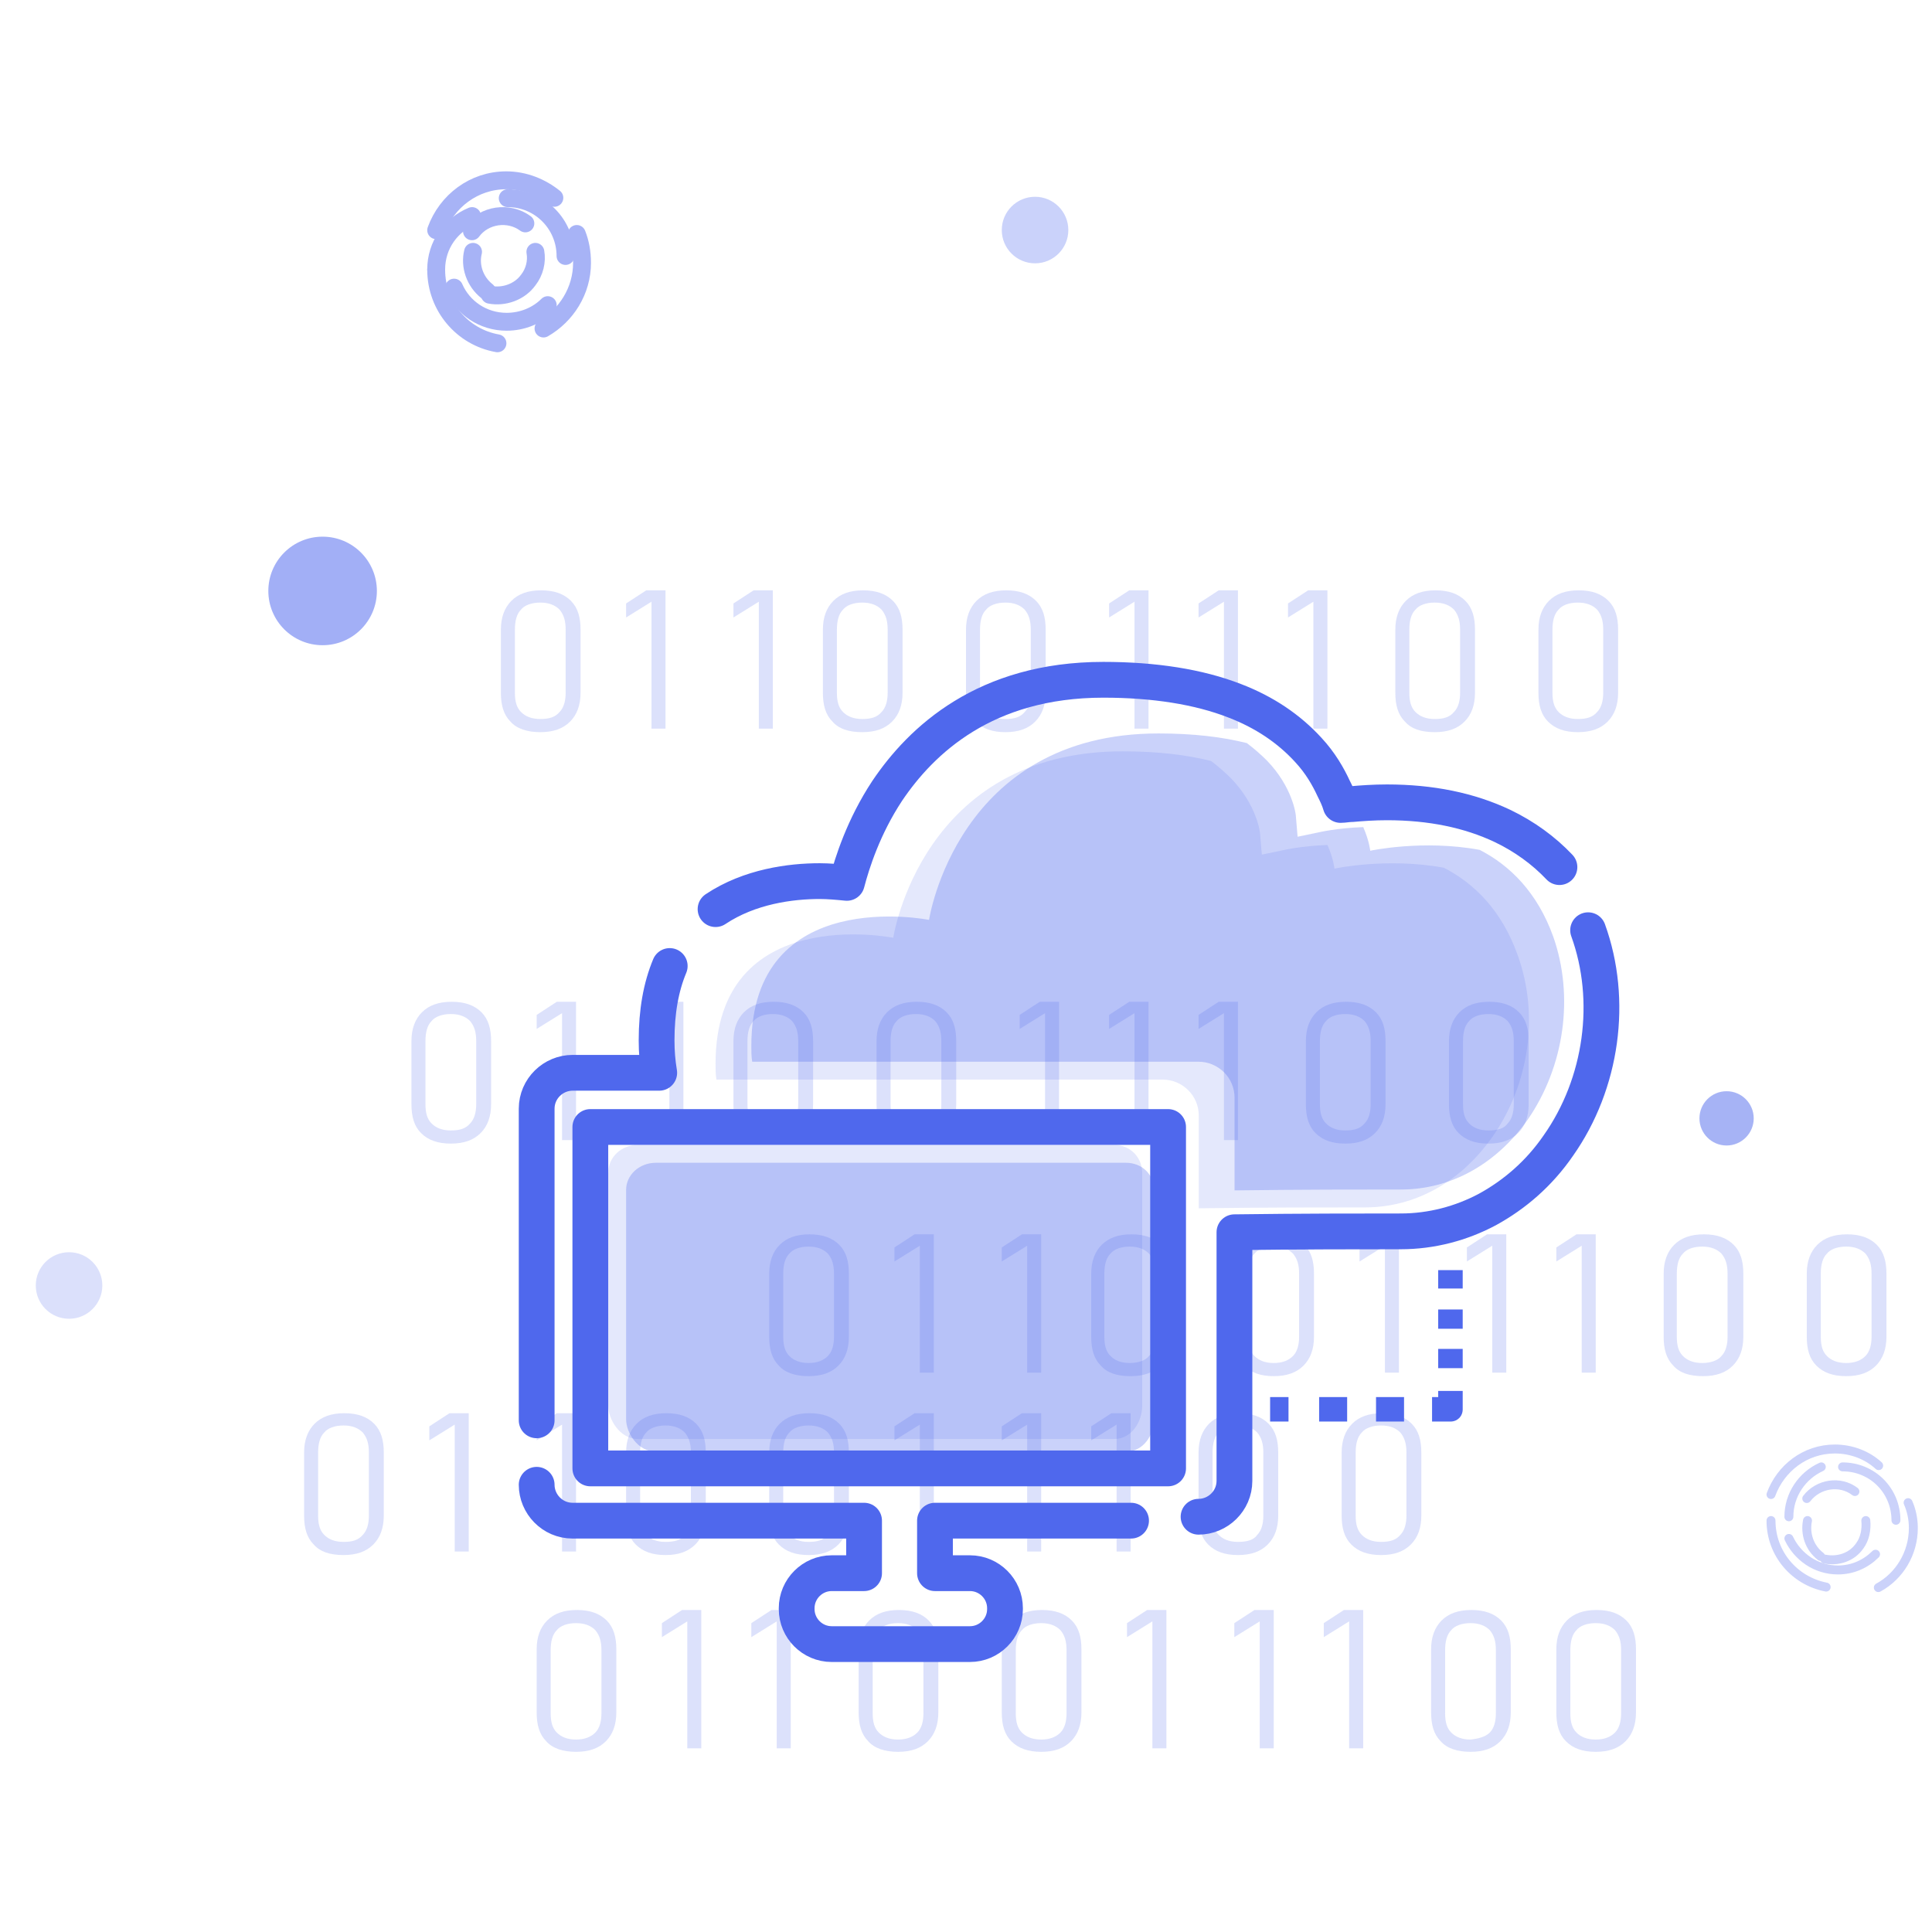 <?xml version="1.0" encoding="UTF-8"?>
<svg width="108px" height="108px" viewBox="0 0 108 108" version="1.1" xmlns="http://www.w3.org/2000/svg" xmlns:xlink="http://www.w3.org/1999/xlink">
    <!-- Generator: Sketch 56.2 (81672) - https://sketch.com -->
    <title>功能尝鲜</title>
    <desc>Created with Sketch.</desc>
    <g id="6.0.0个人中心" stroke="none" stroke-width="1" fill="none" fill-rule="evenodd">
        <g id="6.0.0个人中心_成为会员" transform="translate(-924, -855)">
            <g id="分组-11" transform="translate(924, 855)">
                <g id="分组-9">
                    <g transform="translate(2, 10)">
                        <g id="分组" opacity="0.2" transform="translate(21, 46)" fill="#4F68ED">
                            <path d="M0.538,7.34 C0.147,6.949 0,6.411 0,5.725 L0,2.202 C0,1.517 0.196,0.979 0.587,0.587 C0.979,0.196 1.517,0 2.251,0 C2.985,0 3.523,0.196 3.915,0.587 C4.306,0.979 4.453,1.517 4.453,2.202 L4.453,5.725 C4.453,6.411 4.257,6.949 3.866,7.34 C3.474,7.732 2.936,7.928 2.202,7.928 C1.468,7.928 0.93,7.732 0.538,7.34 Z M3.279,6.802 C3.523,6.557 3.621,6.166 3.621,5.725 L3.621,2.202 C3.621,1.713 3.523,1.37 3.279,1.077 C3.034,0.832 2.691,0.685 2.202,0.685 C1.713,0.685 1.321,0.832 1.126,1.077 C0.881,1.321 0.783,1.713 0.783,2.202 L0.783,5.725 C0.783,6.215 0.881,6.557 1.126,6.802 C1.37,7.047 1.713,7.193 2.202,7.193 C2.691,7.193 3.034,7.096 3.279,6.802 Z" id="形状" fill-rule="nonzero"></path>
                            <polygon id="路径" points="9.202 7.732 8.419 7.732 8.419 0.636 7 1.517 7 0.734 8.126 0 9.202 0"></polygon>
                            <polygon id="路径" points="15.202 7.732 14.419 7.732 14.419 0.636 13 1.517 13 0.734 14.126 0 15.202 0"></polygon>
                            <path d="M18.538,7.34 C18.147,6.949 18,6.411 18,5.725 L18,2.202 C18,1.517 18.196,0.979 18.587,0.587 C18.979,0.196 19.517,0 20.251,0 C20.985,0 21.523,0.196 21.915,0.587 C22.306,0.979 22.453,1.517 22.453,2.202 L22.453,5.725 C22.453,6.411 22.257,6.949 21.866,7.34 C21.474,7.732 20.936,7.928 20.202,7.928 C19.468,7.928 18.93,7.732 18.538,7.34 Z M21.279,6.802 C21.523,6.557 21.621,6.166 21.621,5.725 L21.621,2.202 C21.621,1.713 21.523,1.37 21.279,1.077 C21.034,0.832 20.691,0.685 20.202,0.685 C19.713,0.685 19.321,0.832 19.126,1.077 C18.881,1.321 18.783,1.713 18.783,2.202 L18.783,5.725 C18.783,6.215 18.881,6.557 19.126,6.802 C19.37,7.047 19.713,7.193 20.202,7.193 C20.691,7.193 21.034,7.096 21.279,6.802 Z" id="形状" fill-rule="nonzero"></path>
                            <path d="M26.538,7.34 C26.147,6.949 26,6.411 26,5.725 L26,2.202 C26,1.517 26.196,0.979 26.587,0.587 C26.979,0.196 27.517,0 28.251,0 C28.985,0 29.523,0.196 29.915,0.587 C30.306,0.979 30.453,1.517 30.453,2.202 L30.453,5.725 C30.453,6.411 30.257,6.949 29.866,7.34 C29.474,7.732 28.936,7.928 28.202,7.928 C27.468,7.928 26.93,7.732 26.538,7.34 Z M29.279,6.802 C29.523,6.557 29.621,6.166 29.621,5.725 L29.621,2.202 C29.621,1.713 29.523,1.37 29.279,1.077 C29.034,0.832 28.691,0.685 28.202,0.685 C27.713,0.685 27.321,0.832 27.126,1.077 C26.881,1.321 26.783,1.713 26.783,2.202 L26.783,5.725 C26.783,6.215 26.881,6.557 27.126,6.802 C27.37,7.047 27.713,7.193 28.202,7.193 C28.691,7.193 29.083,7.096 29.279,6.802 Z" id="形状" fill-rule="nonzero"></path>
                            <polygon id="路径" points="36.202 7.732 35.419 7.732 35.419 0.636 34 1.517 34 0.734 35.126 0 36.202 0"></polygon>
                            <polygon id="路径" points="41.202 7.732 40.419 7.732 40.419 0.636 39 1.517 39 0.734 40.126 0 41.202 0"></polygon>
                            <polygon id="路径" points="46.202 7.732 45.419 7.732 45.419 0.636 44 1.517 44 0.734 45.126 0 46.202 0"></polygon>
                            <path d="M50.538,7.34 C50.147,6.949 50,6.411 50,5.725 L50,2.202 C50,1.517 50.196,0.979 50.587,0.587 C50.979,0.196 51.517,0 52.251,0 C52.985,0 53.523,0.196 53.915,0.587 C54.306,0.979 54.453,1.517 54.453,2.202 L54.453,5.725 C54.453,6.411 54.257,6.949 53.866,7.34 C53.474,7.732 52.936,7.928 52.202,7.928 C51.468,7.928 50.93,7.732 50.538,7.34 Z M53.279,6.802 C53.523,6.557 53.621,6.166 53.621,5.725 L53.621,2.202 C53.621,1.713 53.523,1.37 53.279,1.077 C53.034,0.832 52.691,0.685 52.202,0.685 C51.713,0.685 51.321,0.832 51.126,1.077 C50.881,1.321 50.783,1.713 50.783,2.202 L50.783,5.725 C50.783,6.215 50.881,6.557 51.126,6.802 C51.37,7.047 51.713,7.193 52.202,7.193 C52.691,7.193 53.034,7.096 53.279,6.802 Z" id="形状" fill-rule="nonzero"></path>
                            <path d="M58.538,7.34 C58.147,6.949 58,6.411 58,5.725 L58,2.202 C58,1.517 58.196,0.979 58.587,0.587 C58.979,0.196 59.517,0 60.251,0 C60.985,0 61.523,0.196 61.915,0.587 C62.306,0.979 62.453,1.517 62.453,2.202 L62.453,5.725 C62.453,6.411 62.257,6.949 61.866,7.34 C61.474,7.732 60.936,7.928 60.202,7.928 C59.468,7.928 58.93,7.732 58.538,7.34 Z M61.279,6.802 C61.523,6.557 61.621,6.166 61.621,5.725 L61.621,2.202 C61.621,1.713 61.523,1.37 61.279,1.077 C61.034,0.832 60.691,0.685 60.202,0.685 C59.713,0.685 59.321,0.832 59.126,1.077 C58.881,1.321 58.783,1.713 58.783,2.202 L58.783,5.725 C58.783,6.215 58.881,6.557 59.126,6.802 C59.37,7.047 59.713,7.193 60.202,7.193 C60.691,7.193 61.083,7.096 61.279,6.802 Z" id="形状" fill-rule="nonzero"></path>
                        </g>
                        <g id="分组" opacity="0.2" transform="translate(41, 59)" fill="#4F68ED">
                            <path d="M0.538,7.34 C0.147,6.949 0,6.411 0,5.725 L0,2.202 C0,1.517 0.196,0.979 0.587,0.587 C0.979,0.196 1.517,0 2.251,0 C2.985,0 3.523,0.196 3.915,0.587 C4.306,0.979 4.453,1.517 4.453,2.202 L4.453,5.725 C4.453,6.411 4.257,6.949 3.866,7.34 C3.474,7.732 2.936,7.928 2.202,7.928 C1.468,7.928 0.881,7.732 0.538,7.34 Z M3.279,6.802 C3.523,6.557 3.621,6.166 3.621,5.725 L3.621,2.202 C3.621,1.713 3.523,1.37 3.279,1.077 C3.034,0.832 2.691,0.685 2.202,0.685 C1.713,0.685 1.321,0.832 1.126,1.077 C0.881,1.321 0.783,1.713 0.783,2.202 L0.783,5.725 C0.783,6.215 0.881,6.557 1.126,6.802 C1.37,7.047 1.713,7.193 2.202,7.193 C2.691,7.193 3.034,7.047 3.279,6.802 Z" id="形状" fill-rule="nonzero"></path>
                            <polygon id="路径" points="9.202 7.732 8.419 7.732 8.419 0.636 7 1.517 7 0.734 8.126 0 9.202 0"></polygon>
                            <polygon id="路径" points="15.202 7.732 14.419 7.732 14.419 0.636 13 1.517 13 0.734 14.126 0 15.202 0"></polygon>
                            <path d="M18.538,7.34 C18.147,6.949 18,6.411 18,5.725 L18,2.202 C18,1.517 18.196,0.979 18.587,0.587 C18.979,0.196 19.517,0 20.251,0 C20.985,0 21.523,0.196 21.915,0.587 C22.306,0.979 22.453,1.517 22.453,2.202 L22.453,5.725 C22.453,6.411 22.257,6.949 21.866,7.34 C21.474,7.732 20.936,7.928 20.202,7.928 C19.419,7.928 18.881,7.732 18.538,7.34 Z M21.23,6.802 C21.474,6.557 21.572,6.166 21.572,5.725 L21.572,2.202 C21.572,1.713 21.474,1.37 21.23,1.077 C20.985,0.832 20.643,0.685 20.153,0.685 C19.664,0.685 19.272,0.832 19.077,1.077 C18.832,1.321 18.734,1.713 18.734,2.202 L18.734,5.725 C18.734,6.215 18.832,6.557 19.077,6.802 C19.321,7.047 19.664,7.193 20.153,7.193 C20.643,7.193 21.034,7.047 21.23,6.802 Z" id="形状" fill-rule="nonzero"></path>
                            <path d="M26.538,7.34 C26.147,6.949 26,6.411 26,5.725 L26,2.202 C26,1.517 26.196,0.979 26.587,0.587 C26.979,0.196 27.517,0 28.251,0 C28.985,0 29.523,0.196 29.915,0.587 C30.306,0.979 30.453,1.517 30.453,2.202 L30.453,5.725 C30.453,6.411 30.257,6.949 29.866,7.34 C29.474,7.732 28.936,7.928 28.202,7.928 C27.468,7.928 26.93,7.732 26.538,7.34 Z M29.279,6.802 C29.523,6.557 29.621,6.166 29.621,5.725 L29.621,2.202 C29.621,1.713 29.523,1.37 29.279,1.077 C29.034,0.832 28.691,0.685 28.202,0.685 C27.713,0.685 27.321,0.832 27.126,1.077 C26.881,1.321 26.783,1.713 26.783,2.202 L26.783,5.725 C26.783,6.215 26.881,6.557 27.126,6.802 C27.37,7.047 27.713,7.193 28.202,7.193 C28.691,7.193 29.034,7.047 29.279,6.802 Z" id="形状" fill-rule="nonzero"></path>
                            <polygon id="路径" points="35.202 7.732 34.419 7.732 34.419 0.636 33 1.517 33 0.734 34.126 0 35.202 0"></polygon>
                            <polygon id="路径" points="41.202 7.732 40.419 7.732 40.419 0.636 39 1.517 39 0.734 40.126 0 41.202 0"></polygon>
                            <polygon id="路径" points="46.202 7.732 45.419 7.732 45.419 0.636 44 1.517 44 0.734 45.126 0 46.202 0"></polygon>
                            <path d="M50.538,7.34 C50.147,6.949 50,6.411 50,5.725 L50,2.202 C50,1.517 50.196,0.979 50.587,0.587 C50.979,0.196 51.517,0 52.251,0 C52.985,0 53.523,0.196 53.915,0.587 C54.306,0.979 54.453,1.517 54.453,2.202 L54.453,5.725 C54.453,6.411 54.257,6.949 53.866,7.34 C53.474,7.732 52.936,7.928 52.202,7.928 C51.419,7.928 50.881,7.732 50.538,7.34 Z M53.23,6.802 C53.474,6.557 53.572,6.166 53.572,5.725 L53.572,2.202 C53.572,1.713 53.474,1.37 53.23,1.077 C52.985,0.832 52.643,0.685 52.153,0.685 C51.664,0.685 51.272,0.832 51.077,1.077 C50.832,1.321 50.734,1.713 50.734,2.202 L50.734,5.725 C50.734,6.215 50.832,6.557 51.077,6.802 C51.321,7.047 51.664,7.193 52.153,7.193 C52.643,7.193 53.034,7.047 53.23,6.802 Z" id="形状" fill-rule="nonzero"></path>
                            <path d="M58.538,7.34 C58.147,6.949 58,6.411 58,5.725 L58,2.202 C58,1.517 58.196,0.979 58.587,0.587 C58.979,0.196 59.517,0 60.251,0 C60.985,0 61.523,0.196 61.915,0.587 C62.306,0.979 62.453,1.517 62.453,2.202 L62.453,5.725 C62.453,6.411 62.257,6.949 61.866,7.34 C61.474,7.732 60.936,7.928 60.202,7.928 C59.468,7.928 58.93,7.732 58.538,7.34 Z M61.279,6.802 C61.523,6.557 61.621,6.166 61.621,5.725 L61.621,2.202 C61.621,1.713 61.523,1.37 61.279,1.077 C61.034,0.832 60.691,0.685 60.202,0.685 C59.713,0.685 59.321,0.832 59.126,1.077 C58.881,1.321 58.783,1.713 58.783,2.202 L58.783,5.725 C58.783,6.215 58.881,6.557 59.126,6.802 C59.37,7.047 59.713,7.193 60.202,7.193 C60.691,7.193 61.034,7.047 61.279,6.802 Z" id="形状" fill-rule="nonzero"></path>
                        </g>
                        <g id="分组" opacity="0.2" transform="translate(28, 80)" fill="#4F68ED">
                            <path d="M0.538,7.34 C0.147,6.949 0,6.411 0,5.725 L0,2.202 C0,1.517 0.196,0.979 0.587,0.587 C0.979,0.196 1.517,0 2.251,0 C2.985,0 3.523,0.196 3.915,0.587 C4.306,0.979 4.453,1.517 4.453,2.202 L4.453,5.725 C4.453,6.411 4.257,6.949 3.866,7.34 C3.474,7.732 2.936,7.928 2.202,7.928 C1.468,7.928 0.881,7.732 0.538,7.34 Z M3.279,6.851 C3.523,6.606 3.621,6.215 3.621,5.774 L3.621,2.251 C3.621,1.762 3.523,1.419 3.279,1.126 C3.034,0.881 2.691,0.734 2.202,0.734 C1.713,0.734 1.321,0.881 1.126,1.126 C0.881,1.37 0.783,1.762 0.783,2.251 L0.783,5.774 C0.783,6.264 0.881,6.606 1.126,6.851 C1.37,7.096 1.713,7.242 2.202,7.242 C2.691,7.242 3.034,7.096 3.279,6.851 Z" id="形状" fill-rule="nonzero"></path>
                            <polygon id="路径" points="9.202 7.732 8.419 7.732 8.419 0.636 7 1.517 7 0.734 8.126 0 9.202 0"></polygon>
                            <polygon id="路径" points="14.202 7.732 13.419 7.732 13.419 0.636 12 1.517 12 0.734 13.126 0 14.202 0"></polygon>
                            <path d="M18.538,7.34 C18.147,6.949 18,6.411 18,5.725 L18,2.202 C18,1.517 18.196,0.979 18.587,0.587 C18.979,0.196 19.517,0 20.251,0 C20.985,0 21.523,0.196 21.915,0.587 C22.306,0.979 22.453,1.517 22.453,2.202 L22.453,5.725 C22.453,6.411 22.257,6.949 21.866,7.34 C21.474,7.732 20.936,7.928 20.202,7.928 C19.468,7.928 18.881,7.732 18.538,7.34 Z M21.279,6.851 C21.523,6.606 21.621,6.215 21.621,5.774 L21.621,2.251 C21.621,1.762 21.523,1.419 21.279,1.126 C21.034,0.881 20.691,0.734 20.202,0.734 C19.713,0.734 19.321,0.881 19.126,1.126 C18.881,1.37 18.783,1.762 18.783,2.251 L18.783,5.774 C18.783,6.264 18.881,6.606 19.126,6.851 C19.37,7.096 19.713,7.242 20.202,7.242 C20.691,7.242 21.034,7.096 21.279,6.851 Z" id="形状" fill-rule="nonzero"></path>
                            <path d="M26.538,7.34 C26.147,6.949 26,6.411 26,5.725 L26,2.202 C26,1.517 26.196,0.979 26.587,0.587 C26.979,0.196 27.517,0 28.251,0 C28.985,0 29.523,0.196 29.915,0.587 C30.306,0.979 30.453,1.517 30.453,2.202 L30.453,5.725 C30.453,6.411 30.257,6.949 29.866,7.34 C29.474,7.732 28.936,7.928 28.202,7.928 C27.468,7.928 26.93,7.732 26.538,7.34 Z M29.279,6.851 C29.523,6.606 29.621,6.215 29.621,5.774 L29.621,2.251 C29.621,1.762 29.523,1.419 29.279,1.126 C29.034,0.881 28.691,0.734 28.202,0.734 C27.713,0.734 27.321,0.881 27.126,1.126 C26.881,1.37 26.783,1.762 26.783,2.251 L26.783,5.774 C26.783,6.264 26.881,6.606 27.126,6.851 C27.37,7.096 27.713,7.242 28.202,7.242 C28.691,7.242 29.034,7.096 29.279,6.851 Z" id="形状" fill-rule="nonzero"></path>
                            <polygon id="路径" points="35.202 7.732 34.419 7.732 34.419 0.636 33 1.517 33 0.734 34.126 0 35.202 0"></polygon>
                            <polygon id="路径" points="41.202 7.732 40.419 7.732 40.419 0.636 39 1.517 39 0.734 40.126 0 41.202 0"></polygon>
                            <polygon id="路径" points="46.202 7.732 45.419 7.732 45.419 0.636 44 1.517 44 0.734 45.126 0 46.202 0"></polygon>
                            <path d="M50.538,7.34 C50.147,6.949 50,6.411 50,5.725 L50,2.202 C50,1.517 50.196,0.979 50.587,0.587 C50.979,0.196 51.517,0 52.251,0 C52.985,0 53.523,0.196 53.915,0.587 C54.306,0.979 54.453,1.517 54.453,2.202 L54.453,5.725 C54.453,6.411 54.257,6.949 53.866,7.34 C53.474,7.732 52.936,7.928 52.202,7.928 C51.468,7.928 50.881,7.732 50.538,7.34 Z M53.279,6.851 C53.523,6.606 53.621,6.215 53.621,5.774 L53.621,2.251 C53.621,1.762 53.523,1.419 53.279,1.126 C53.034,0.881 52.691,0.734 52.202,0.734 C51.713,0.734 51.321,0.881 51.126,1.126 C50.881,1.37 50.783,1.762 50.783,2.251 L50.783,5.774 C50.783,6.264 50.881,6.606 51.126,6.851 C51.37,7.096 51.713,7.242 52.202,7.242 C52.643,7.193 53.034,7.096 53.279,6.851 Z" id="形状" fill-rule="nonzero"></path>
                            <path d="M57.538,7.34 C57.147,6.949 57,6.411 57,5.725 L57,2.202 C57,1.517 57.196,0.979 57.587,0.587 C57.979,0.196 58.517,0 59.251,0 C59.985,0 60.523,0.196 60.915,0.587 C61.306,0.979 61.453,1.517 61.453,2.202 L61.453,5.725 C61.453,6.411 61.257,6.949 60.866,7.34 C60.474,7.732 59.936,7.928 59.202,7.928 C58.468,7.928 57.93,7.732 57.538,7.34 Z M60.279,6.851 C60.523,6.606 60.621,6.215 60.621,5.774 L60.621,2.251 C60.621,1.762 60.523,1.419 60.279,1.126 C60.034,0.881 59.691,0.734 59.202,0.734 C58.713,0.734 58.321,0.881 58.126,1.126 C57.881,1.37 57.783,1.762 57.783,2.251 L57.783,5.774 C57.783,6.264 57.881,6.606 58.126,6.851 C58.37,7.096 58.713,7.242 59.202,7.242 C59.691,7.242 60.034,7.096 60.279,6.851 Z" id="形状" fill-rule="nonzero"></path>
                        </g>
                        <g id="分组" opacity="0.2" transform="translate(15, 69)" fill="#4F68ED">
                            <path d="M0.538,7.34 C0.147,6.949 0,6.411 0,5.725 L0,2.202 C0,1.517 0.196,0.979 0.587,0.587 C0.979,0.196 1.517,0 2.251,0 C2.985,0 3.523,0.196 3.915,0.587 C4.306,0.979 4.453,1.517 4.453,2.202 L4.453,5.725 C4.453,6.411 4.257,6.949 3.866,7.34 C3.474,7.732 2.936,7.928 2.202,7.928 C1.419,7.928 0.881,7.732 0.538,7.34 Z M3.279,6.802 C3.523,6.557 3.621,6.166 3.621,5.725 L3.621,2.202 C3.621,1.713 3.523,1.37 3.279,1.077 C3.034,0.832 2.691,0.685 2.202,0.685 C1.713,0.685 1.321,0.832 1.126,1.077 C0.881,1.321 0.783,1.713 0.783,2.202 L0.783,5.725 C0.783,6.215 0.881,6.557 1.126,6.802 C1.37,7.047 1.713,7.193 2.202,7.193 C2.691,7.193 3.034,7.096 3.279,6.802 Z" id="形状" fill-rule="nonzero"></path>
                            <polygon id="路径" points="9.202 7.732 8.419 7.732 8.419 0.636 7 1.517 7 0.734 8.126 0 9.202 0"></polygon>
                            <polygon id="路径" points="15.202 7.732 14.419 7.732 14.419 0.636 13 1.517 13 0.734 14.126 0 15.202 0"></polygon>
                            <path d="M18.538,7.34 C18.147,6.949 18,6.411 18,5.725 L18,2.202 C18,1.517 18.196,0.979 18.587,0.587 C18.979,0.196 19.517,0 20.251,0 C20.985,0 21.523,0.196 21.915,0.587 C22.306,0.979 22.453,1.517 22.453,2.202 L22.453,5.725 C22.453,6.411 22.257,6.949 21.866,7.34 C21.474,7.732 20.936,7.928 20.202,7.928 C19.468,7.928 18.93,7.732 18.538,7.34 Z M21.279,6.802 C21.523,6.557 21.621,6.166 21.621,5.725 L21.621,2.202 C21.621,1.713 21.523,1.37 21.279,1.077 C21.034,0.832 20.691,0.685 20.202,0.685 C19.713,0.685 19.321,0.832 19.126,1.077 C18.881,1.321 18.783,1.713 18.783,2.202 L18.783,5.725 C18.783,6.215 18.881,6.557 19.126,6.802 C19.37,7.047 19.713,7.193 20.202,7.193 C20.691,7.193 21.083,7.096 21.279,6.802 Z" id="形状" fill-rule="nonzero"></path>
                            <path d="M26.538,7.34 C26.147,6.949 26,6.411 26,5.725 L26,2.202 C26,1.517 26.196,0.979 26.587,0.587 C26.979,0.196 27.517,0 28.251,0 C28.985,0 29.523,0.196 29.915,0.587 C30.306,0.979 30.453,1.517 30.453,2.202 L30.453,5.725 C30.453,6.411 30.257,6.949 29.866,7.34 C29.474,7.732 28.936,7.928 28.202,7.928 C27.468,7.928 26.93,7.732 26.538,7.34 Z M29.279,6.802 C29.523,6.557 29.621,6.166 29.621,5.725 L29.621,2.202 C29.621,1.713 29.523,1.37 29.279,1.077 C29.034,0.832 28.691,0.685 28.202,0.685 C27.713,0.685 27.321,0.832 27.126,1.077 C26.881,1.321 26.783,1.713 26.783,2.202 L26.783,5.725 C26.783,6.215 26.881,6.557 27.126,6.802 C27.37,7.047 27.713,7.193 28.202,7.193 C28.691,7.193 29.034,7.096 29.279,6.802 Z" id="形状" fill-rule="nonzero"></path>
                            <polygon id="路径" points="35.202 7.732 34.419 7.732 34.419 0.636 33 1.517 33 0.734 34.126 0 35.202 0"></polygon>
                            <polygon id="路径" points="41.202 7.732 40.419 7.732 40.419 0.636 39 1.517 39 0.734 40.126 0 41.202 0"></polygon>
                            <polygon id="路径" points="46.202 7.732 45.419 7.732 45.419 0.636 44 1.517 44 0.734 45.126 0 46.202 0"></polygon>
                            <path d="M50.538,7.34 C50.147,6.949 50,6.411 50,5.725 L50,2.202 C50,1.517 50.196,0.979 50.587,0.587 C50.979,0.196 51.517,0 52.251,0 C52.985,0 53.523,0.196 53.915,0.587 C54.306,0.979 54.453,1.517 54.453,2.202 L54.453,5.725 C54.453,6.411 54.257,6.949 53.866,7.34 C53.474,7.732 52.936,7.928 52.202,7.928 C51.468,7.928 50.93,7.732 50.538,7.34 Z M53.279,6.802 C53.523,6.557 53.621,6.166 53.621,5.725 L53.621,2.202 C53.621,1.713 53.523,1.37 53.279,1.077 C53.034,0.832 52.691,0.685 52.202,0.685 C51.713,0.685 51.321,0.832 51.126,1.077 C50.881,1.321 50.783,1.713 50.783,2.202 L50.783,5.725 C50.783,6.215 50.881,6.557 51.126,6.802 C51.37,7.047 51.713,7.193 52.202,7.193 C52.691,7.193 53.083,7.096 53.279,6.802 Z" id="形状" fill-rule="nonzero"></path>
                            <path d="M58.538,7.34 C58.147,6.949 58,6.411 58,5.725 L58,2.202 C58,1.517 58.196,0.979 58.587,0.587 C58.979,0.196 59.517,0 60.251,0 C60.985,0 61.523,0.196 61.915,0.587 C62.306,0.979 62.453,1.517 62.453,2.202 L62.453,5.725 C62.453,6.411 62.257,6.949 61.866,7.34 C61.474,7.732 60.936,7.928 60.202,7.928 C59.468,7.928 58.93,7.732 58.538,7.34 Z M61.279,6.802 C61.523,6.557 61.621,6.166 61.621,5.725 L61.621,2.202 C61.621,1.713 61.523,1.37 61.279,1.077 C61.034,0.832 60.691,0.685 60.202,0.685 C59.713,0.685 59.321,0.832 59.126,1.077 C58.881,1.321 58.783,1.713 58.783,2.202 L58.783,5.725 C58.783,6.215 58.881,6.557 59.126,6.802 C59.37,7.047 59.713,7.193 60.202,7.193 C60.691,7.193 61.034,7.096 61.279,6.802 Z" id="形状" fill-rule="nonzero"></path>
                        </g>
                        <g id="分组" opacity="0.3" transform="translate(97, 71)" stroke="#4F68ED" stroke-linecap="round" stroke-linejoin="round" stroke-width="0.5">
                            <path d="M0,2.545 C0.538,1.077 1.908,0 3.572,0 C4.502,0 5.383,0.343 6.019,0.93" id="路径"></path>
                            <path d="M3.083,7.719 C1.321,7.377 0,5.86 0,4" id="路径"></path>
                            <path d="M7.664,3 C7.86,3.44 7.957,3.93 7.957,4.419 C7.957,5.838 7.174,7.111 6,7.747" id="路径"></path>
                            <path d="M1,3.789 C1,2.566 1.734,1.489 2.811,1" id="路径"></path>
                            <path d="M5.845,5.881 C5.306,6.419 4.572,6.762 3.74,6.762 C2.517,6.762 1.489,6.028 1,5" id="路径"></path>
                            <path d="M4,1 C5.664,1 6.985,2.321 6.985,3.985" id="路径"></path>
                            <path d="M2.775,6.006 C2.139,5.517 1.894,4.734 2.041,4" id="路径"></path>
                            <path d="M5.3,4 C5.349,4.489 5.251,5.028 4.957,5.419 C4.517,6.055 3.734,6.3 3,6.153" id="路径"></path>
                            <path d="M2,2.768 C2.636,1.936 3.86,1.74 4.691,2.377" id="路径"></path>
                        </g>
                        <circle id="椭圆形" fill="#4F68ED" opacity="0.2" cx="1.86" cy="61.86" r="1.86"></circle>
                        <circle id="椭圆形" fill="#4F68ED" opacity="0.5" cx="94.517" cy="52.517" r="1.517"></circle>
                        <path d="M78.396,61 L79.766,61 L79.766,62.028 L78.396,62.028 L78.396,61 Z M78.396,65.404 L79.766,65.404 L79.766,66.481 L78.396,66.481 L78.396,65.404 Z M78.396,63.202 L79.766,63.202 L79.766,64.279 L78.396,64.279 L78.396,63.202 Z M78.396,68.096 L78.053,68.096 L78.053,69.466 L79.081,69.466 C79.472,69.466 79.766,69.172 79.766,68.781 L79.766,67.753 L78.396,67.753 L78.396,68.096 Z M71.74,68.096 L73.306,68.096 L73.306,69.466 L71.74,69.466 L71.74,68.096 Z M74.921,68.096 L76.487,68.096 L76.487,69.466 L74.921,69.466 L74.921,68.096 Z M69,68.096 L70.028,68.096 L70.028,69.466 L69,69.466 L69,68.096 Z" id="形状" fill="#4F68ED" fill-rule="nonzero"></path>
                        <path d="M84.825,42.353 C83.944,39.906 82.427,38.389 80.714,37.508 C77.533,36.921 74.597,37.557 74.597,37.557 C74.597,37.557 74.548,37.019 74.206,36.236 C72.738,36.285 71.71,36.53 71.71,36.53 L70.536,36.774 L70.438,35.6 C70.438,35.502 70.242,33.985 68.823,32.517 C68.48,32.174 68.089,31.832 67.697,31.538 C66.327,31.196 64.712,31 62.755,31 C51.5,31 49.934,41.423 49.934,41.423 C49.934,41.423 40,39.417 40,48.47 C40,48.763 40,49.057 40.049,49.351 L65.006,49.351 C66.082,49.351 67.012,50.232 67.012,51.357 L67.012,56.544 C70.682,56.495 74.108,56.495 76.31,56.495 C79.099,56.495 81.644,55.076 83.406,52.58 C85.461,49.595 85.999,45.681 84.825,42.353 L84.825,42.353 Z" id="路径" fill="#4F68ED" opacity="0.3"></path>
                        <path d="M82.825,43.353 C81.944,40.906 80.427,39.389 78.714,38.508 C75.533,37.921 72.597,38.557 72.597,38.557 C72.597,38.557 72.548,38.019 72.206,37.236 C70.738,37.285 69.71,37.53 69.71,37.53 L68.536,37.774 L68.438,36.6 C68.438,36.502 68.242,34.985 66.823,33.517 C66.48,33.174 66.089,32.832 65.697,32.538 C64.327,32.196 62.712,32 60.755,32 C49.5,32 47.934,42.423 47.934,42.423 C47.934,42.423 38,40.417 38,49.47 C38,49.763 38,50.057 38.049,50.351 L63.006,50.351 C64.082,50.351 65.012,51.232 65.012,52.357 L65.012,57.544 C68.682,57.495 72.108,57.495 74.31,57.495 C77.099,57.495 79.644,56.076 81.406,53.58 C83.51,50.595 84.048,46.681 82.825,43.353 L82.825,43.353 Z" id="路径" fill="#4F68ED" opacity="0.15"></path>
                        <path d="M65,74.787 C66.077,74.787 67.006,73.906 67.006,72.78 L67.006,58.883 C70.676,58.834 74.102,58.834 76.304,58.834 C78.017,58.834 79.681,58.393 81.149,57.61 C82.666,56.778 84.036,55.604 85.112,54.038 L85.112,54.038 C87.559,50.564 88.195,45.915 86.776,42" id="路径" stroke="#4F68ED" stroke-width="2" stroke-linecap="round" stroke-linejoin="round"></path>
                        <path d="M28,73 C28,74.077 28.881,75.006 30.006,75.006 L46.302,75.006 L46.302,77.942 L44.491,77.942 C43.415,77.942 42.534,78.823 42.534,79.9 L42.534,79.949 C42.534,81.025 43.415,81.906 44.491,81.906 L52.223,81.906 C53.3,81.906 54.18,81.025 54.18,79.949 L54.18,79.9 C54.18,78.823 53.3,77.942 52.223,77.942 L50.266,77.942 L50.266,75.006 L61.227,75.006" id="路径" stroke="#4F68ED" stroke-width="2" stroke-linecap="round" stroke-linejoin="round"></path>
                        <path d="M35.438,44 C34.949,45.174 34.704,46.545 34.704,48.159 C34.704,48.796 34.753,49.383 34.851,49.97 L30.006,49.97 C28.93,49.97 28,50.851 28,51.976 L28,69.397" id="路径" stroke="#4F68ED" stroke-width="2" stroke-linecap="round" stroke-linejoin="round"></path>
                        <rect id="矩形" stroke="#4F68ED" stroke-width="2" stroke-linecap="round" stroke-linejoin="round" x="31" y="53" width="32.297" height="19.085"></rect>
                        <path d="M62.508,56.517 C62.508,55.636 61.823,55 60.942,55 L34.664,55 C33.734,55 33,55.685 33,56.517 L33,69.338 C33,70.072 33.636,71.149 34.664,71.149 L60.942,71.149 C61.921,71.149 62.508,70.219 62.508,69.338 L62.508,56.517 L62.508,56.517 Z" id="路径" fill="#4F68ED" opacity="0.3"></path>
                        <path d="M61.85,55.566 C61.85,54.685 61.165,54 60.285,54 L33.664,54 C32.734,54 32,54.685 32,55.566 L32,68.583 C32,69.317 32.636,70.442 33.664,70.442 L60.285,70.442 C61.263,70.442 61.85,69.464 61.85,68.583 L61.85,55.566 Z" id="路径" fill="#4F68ED" opacity="0.15"></path>
                        <g id="分组" opacity="0.2" transform="translate(26, 23)" fill="#4F68ED">
                            <path d="M0.538,7.34 C0.147,6.949 0,6.411 0,5.725 L0,2.202 C0,1.517 0.196,0.979 0.587,0.587 C0.979,0.196 1.517,0 2.251,0 C2.985,0 3.523,0.196 3.915,0.587 C4.306,0.979 4.453,1.517 4.453,2.202 L4.453,5.725 C4.453,6.411 4.257,6.949 3.866,7.34 C3.474,7.732 2.936,7.928 2.202,7.928 C1.468,7.928 0.881,7.732 0.538,7.34 Z M3.279,6.802 C3.523,6.557 3.621,6.166 3.621,5.725 L3.621,2.202 C3.621,1.713 3.523,1.37 3.279,1.077 C3.034,0.832 2.691,0.685 2.202,0.685 C1.713,0.685 1.321,0.832 1.126,1.077 C0.881,1.321 0.783,1.713 0.783,2.202 L0.783,5.725 C0.783,6.215 0.881,6.557 1.126,6.802 C1.37,7.047 1.713,7.193 2.202,7.193 C2.691,7.193 3.034,7.096 3.279,6.802 Z" id="形状" fill-rule="nonzero"></path>
                            <polygon id="路径" points="9.202 7.732 8.419 7.732 8.419 0.636 7 1.517 7 0.734 8.126 0 9.202 0"></polygon>
                            <polygon id="路径" points="15.202 7.732 14.419 7.732 14.419 0.636 13 1.517 13 0.734 14.126 0 15.202 0"></polygon>
                            <path d="M18.538,7.34 C18.147,6.949 18,6.411 18,5.725 L18,2.202 C18,1.517 18.196,0.979 18.587,0.587 C18.979,0.196 19.517,0 20.251,0 C20.985,0 21.523,0.196 21.915,0.587 C22.306,0.979 22.453,1.517 22.453,2.202 L22.453,5.725 C22.453,6.411 22.257,6.949 21.866,7.34 C21.474,7.732 20.936,7.928 20.202,7.928 C19.419,7.928 18.881,7.732 18.538,7.34 Z M21.279,6.802 C21.523,6.557 21.621,6.166 21.621,5.725 L21.621,2.202 C21.621,1.713 21.523,1.37 21.279,1.077 C21.034,0.832 20.691,0.685 20.202,0.685 C19.713,0.685 19.321,0.832 19.126,1.077 C18.881,1.321 18.783,1.713 18.783,2.202 L18.783,5.725 C18.783,6.215 18.881,6.557 19.126,6.802 C19.37,7.047 19.713,7.193 20.202,7.193 C20.691,7.193 21.034,7.096 21.279,6.802 Z" id="形状" fill-rule="nonzero"></path>
                            <path d="M26.538,7.34 C26.147,6.949 26,6.411 26,5.725 L26,2.202 C26,1.517 26.196,0.979 26.587,0.587 C26.979,0.196 27.517,0 28.251,0 C28.985,0 29.523,0.196 29.915,0.587 C30.306,0.979 30.453,1.517 30.453,2.202 L30.453,5.725 C30.453,6.411 30.257,6.949 29.866,7.34 C29.474,7.732 28.936,7.928 28.202,7.928 C27.468,7.928 26.93,7.732 26.538,7.34 Z M29.279,6.802 C29.523,6.557 29.621,6.166 29.621,5.725 L29.621,2.202 C29.621,1.713 29.523,1.37 29.279,1.077 C29.034,0.832 28.691,0.685 28.202,0.685 C27.713,0.685 27.321,0.832 27.126,1.077 C26.881,1.321 26.783,1.713 26.783,2.202 L26.783,5.725 C26.783,6.215 26.881,6.557 27.126,6.802 C27.37,7.047 27.713,7.193 28.202,7.193 C28.691,7.193 29.034,7.096 29.279,6.802 Z" id="形状" fill-rule="nonzero"></path>
                            <polygon id="路径" points="36.202 7.732 35.419 7.732 35.419 0.636 34 1.517 34 0.734 35.126 0 36.202 0"></polygon>
                            <polygon id="路径" points="41.202 7.732 40.419 7.732 40.419 0.636 39 1.517 39 0.734 40.126 0 41.202 0"></polygon>
                            <polygon id="路径" points="46.202 7.732 45.419 7.732 45.419 0.636 44 1.517 44 0.734 45.126 0 46.202 0"></polygon>
                            <path d="M50.538,7.34 C50.147,6.949 50,6.411 50,5.725 L50,2.202 C50,1.517 50.196,0.979 50.587,0.587 C50.979,0.196 51.517,0 52.251,0 C52.985,0 53.523,0.196 53.915,0.587 C54.306,0.979 54.453,1.517 54.453,2.202 L54.453,5.725 C54.453,6.411 54.257,6.949 53.866,7.34 C53.474,7.732 52.936,7.928 52.202,7.928 C51.419,7.928 50.881,7.732 50.538,7.34 Z M53.279,6.802 C53.523,6.557 53.621,6.166 53.621,5.725 L53.621,2.202 C53.621,1.713 53.523,1.37 53.279,1.077 C53.034,0.832 52.691,0.685 52.202,0.685 C51.713,0.685 51.321,0.832 51.126,1.077 C50.881,1.321 50.783,1.713 50.783,2.202 L50.783,5.725 C50.783,6.215 50.881,6.557 51.126,6.802 C51.37,7.047 51.713,7.193 52.202,7.193 C52.691,7.193 53.034,7.096 53.279,6.802 Z" id="形状" fill-rule="nonzero"></path>
                            <path d="M58.538,7.34 C58.147,6.949 58,6.411 58,5.725 L58,2.202 C58,1.517 58.196,0.979 58.587,0.587 C58.979,0.196 59.517,0 60.251,0 C60.985,0 61.523,0.196 61.915,0.587 C62.306,0.979 62.453,1.517 62.453,2.202 L62.453,5.725 C62.453,6.411 62.257,6.949 61.866,7.34 C61.474,7.732 60.936,7.928 60.202,7.928 C59.468,7.928 58.93,7.732 58.538,7.34 Z M61.279,6.802 C61.523,6.557 61.621,6.166 61.621,5.725 L61.621,2.202 C61.621,1.713 61.523,1.37 61.279,1.077 C61.034,0.832 60.691,0.685 60.202,0.685 C59.713,0.685 59.321,0.832 59.126,1.077 C58.881,1.321 58.783,1.713 58.783,2.202 L58.783,5.725 C58.783,6.215 58.881,6.557 59.126,6.802 C59.37,7.047 59.713,7.193 60.202,7.193 C60.691,7.193 61.034,7.096 61.279,6.802 Z" id="形状" fill-rule="nonzero"></path>
                        </g>
                        <circle id="椭圆形" fill="#4F68ED" opacity="0.53" cx="16.034" cy="23.034" r="3.034"></circle>
                        <path d="M85.174,38.472 C84.293,37.542 83.216,36.759 81.993,36.172 C80.133,35.291 77.98,34.851 75.533,34.851 C74.799,34.851 74.114,34.9 73.576,34.949 C73.331,34.949 73.135,34.998 72.94,34.998 C72.842,34.655 72.695,34.362 72.548,34.068 C72.255,33.432 71.814,32.649 71.129,31.915 C70.053,30.74 68.682,29.811 67.019,29.174 C65.012,28.391 62.517,28 59.678,28 C53.072,28 49.5,31.377 47.591,34.215 C46.27,36.221 45.634,38.227 45.34,39.353 C44.851,39.304 44.313,39.255 43.823,39.255 C42.208,39.255 39.908,39.549 38,40.821" id="路径" stroke="#4F68ED" stroke-width="2" stroke-linecap="round" stroke-linejoin="round"></path>
                        <g id="分组" opacity="0.5" transform="translate(22.383, 0.079)" stroke="#4F68ED" stroke-linecap="round" stroke-linejoin="round">
                            <path d="M0,2.789 C0.587,1.174 2.104,0 3.915,0 C4.942,0 5.872,0.391 6.606,0.979" id="路径"></path>
                            <path d="M3.425,9.111 C1.468,8.768 0,7.055 0,5" id="路径"></path>
                            <path d="M7.86,3 C8.055,3.489 8.153,4.028 8.153,4.615 C8.153,6.181 7.272,7.551 6,8.285" id="路径"></path>
                            <path d="M0,4.985 C0,3.615 0.832,2.489 2.006,2" id="路径"></path>
                            <path d="M6.236,6.979 C5.649,7.566 4.817,7.908 3.936,7.908 C2.615,7.908 1.489,7.126 1,6" id="路径"></path>
                            <path d="M4,1 C5.811,1 7.23,2.468 7.23,4.23" id="路径"></path>
                            <path d="M2.842,6.202 C2.157,5.664 1.864,4.783 2.06,4" id="路径"></path>
                            <path d="M5.545,4 C5.643,4.538 5.496,5.126 5.153,5.566 C4.664,6.251 3.783,6.545 3,6.398" id="路径"></path>
                            <path d="M2,2.849 C2.685,1.919 4.055,1.724 4.985,2.409" id="路径"></path>
                        </g>
                        <circle id="椭圆形" fill="#4F68ED" opacity="0.3" cx="55.86" cy="2.86" r="1.86"></circle>
                    </g>
                </g>
            </g>
        </g>
    </g>
</svg>